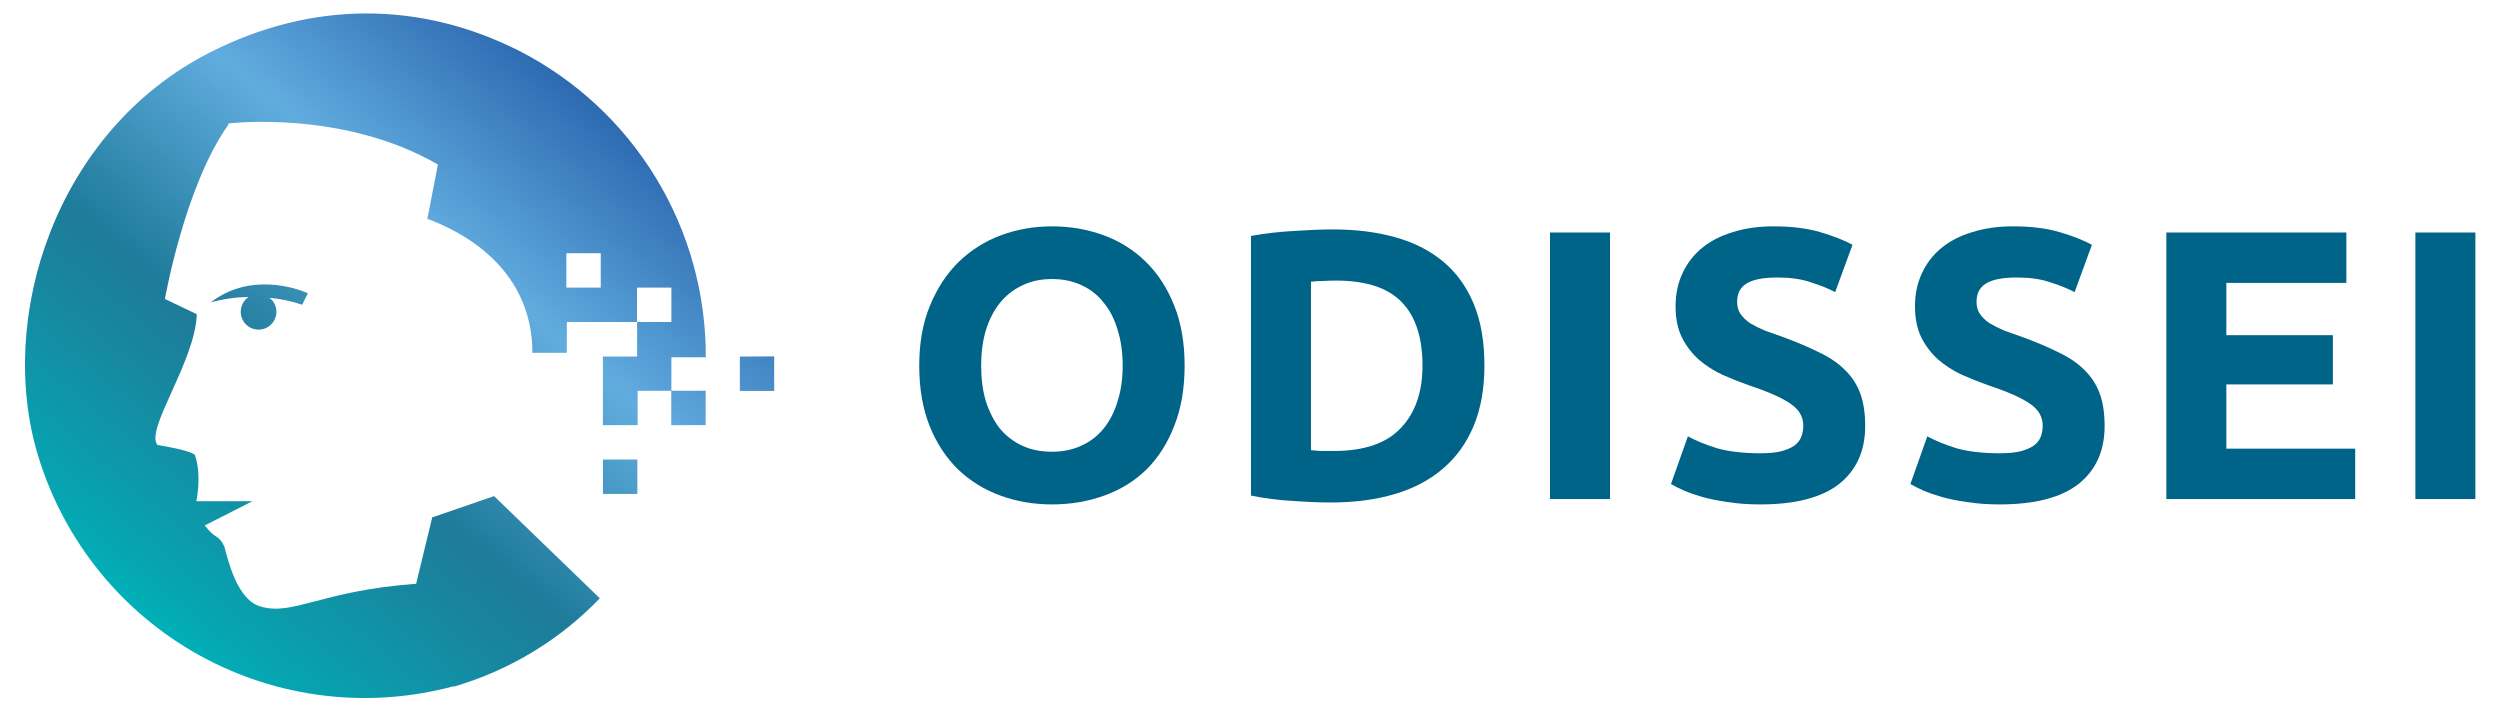 <svg width="2600" height="740" viewBox="0 0 2600 740" fill="none" xmlns="http://www.w3.org/2000/svg">
<path d="M627.092 513.683H662.868V477.904H627.092V513.683ZM769.446 370.838V406.549H805.154V370.634L769.446 370.838ZM320.21 304.993C308.308 299.552 259.677 283.09 219.277 314.448C232.064 310.912 245.254 309.037 258.521 308.87C255.87 310.664 253.728 313.113 252.303 315.979C250.877 318.845 250.217 322.031 250.385 325.227C250.554 328.424 251.545 331.523 253.264 334.223C254.983 336.923 257.371 339.133 260.195 340.638C263.02 342.144 266.186 342.893 269.386 342.814C272.585 342.735 275.71 341.83 278.457 340.187C281.204 338.545 283.48 336.22 285.063 333.438C286.647 330.656 287.485 327.512 287.495 324.311C287.503 321.476 286.849 318.677 285.586 316.138C284.323 313.599 282.484 311.39 280.218 309.687C291.793 310.773 303.205 313.192 314.225 316.897L320.21 304.993ZM734.011 371.586C734.289 305.847 716.373 241.312 682.245 185.127C648.117 128.942 599.109 83.297 540.645 53.245V53.245C435.971 0.121 322.999 1.277 218.188 54.606C57.81 136.232 -4.355 330.773 39.854 474.775C66.796 562.861 126.918 637.024 207.52 681.601C288.122 726.177 382.893 737.675 471.815 713.667V714.143C529.648 697.329 582.062 665.643 623.827 622.246L513.848 515.928L449.506 538.103L432.774 607.145C333.813 614.355 305.111 640.68 271.104 630.816C246.482 624.014 237.096 582.181 233.356 568.509C227.234 555.517 224.786 561.707 212.951 546.47L262.534 521.234H204.177C204.177 521.234 210.231 494.025 202.613 473.074C202.613 473.074 200.233 468.789 163.845 462.803C150.242 447.294 203.225 375.804 204.654 326.76L171.53 310.911C171.53 310.911 191.935 194.186 237.164 130.178C237.573 129.022 237.777 128.341 237.777 128.341C237.777 128.341 356.802 113.921 455.423 171.127L444.201 228.945L444.881 227.721C508.611 251.8 553.704 298.259 553.704 366.893H589.48V334.855H662.595V370.77H627.024V442.125H663.14V406.413H698.099V442.125H733.875V406.345H698.235V371.586H734.011ZM624.779 299.075H589.004V263.296H624.779V299.075ZM662.459 334.855V299.075H698.235V334.855H662.459Z" fill="url(#paint0_linear_304_2)"/>
<path d="M1020.4 380.2C1020.4 393.8 1022 406.067 1025.2 417C1028.67 427.933 1033.47 437.4 1039.6 445.4C1046 453.133 1053.73 459.133 1062.8 463.4C1071.87 467.667 1082.27 469.8 1094 469.8C1105.47 469.8 1115.73 467.667 1124.8 463.4C1134.13 459.133 1141.87 453.133 1148 445.4C1154.4 437.4 1159.2 427.933 1162.4 417C1165.87 406.067 1167.6 393.8 1167.6 380.2C1167.6 366.6 1165.87 354.333 1162.4 343.4C1159.2 332.2 1154.4 322.733 1148 315C1141.87 307 1134.13 300.867 1124.8 296.6C1115.73 292.333 1105.47 290.2 1094 290.2C1082.27 290.2 1071.87 292.467 1062.8 297C1053.73 301.267 1046 307.4 1039.6 315.4C1033.47 323.133 1028.67 332.6 1025.2 343.8C1022 354.733 1020.4 366.867 1020.4 380.2ZM1232 380.2C1232 403.933 1228.4 424.867 1221.2 443C1214.27 460.867 1204.67 475.933 1192.4 488.2C1180.13 500.2 1165.47 509.267 1148.4 515.4C1131.6 521.533 1113.47 524.6 1094 524.6C1075.07 524.6 1057.2 521.533 1040.4 515.4C1023.6 509.267 1008.93 500.2 996.4 488.2C983.867 475.933 974 460.867 966.8 443C959.6 424.867 956 403.933 956 380.2C956 356.467 959.733 335.667 967.2 317.8C974.667 299.667 984.667 284.467 997.2 272.2C1010 259.933 1024.67 250.733 1041.2 244.6C1058 238.467 1075.6 235.4 1094 235.4C1112.93 235.4 1130.8 238.467 1147.6 244.6C1164.4 250.733 1179.07 259.933 1191.6 272.2C1204.13 284.467 1214 299.667 1221.2 317.8C1228.4 335.667 1232 356.467 1232 380.2Z" fill="#006388"/>
<path d="M1363.4 468.2C1366.33 468.467 1369.67 468.733 1373.4 469C1377.4 469 1382.07 469 1387.4 469C1418.6 469 1441.67 461.133 1456.6 445.4C1471.8 429.667 1479.4 407.933 1479.4 380.2C1479.4 351.133 1472.2 329.133 1457.8 314.2C1443.4 299.267 1420.6 291.8 1389.4 291.8C1385.13 291.8 1380.73 291.933 1376.2 292.2C1371.67 292.2 1367.4 292.467 1363.4 293V468.2ZM1543.8 380.2C1543.8 404.2 1540.07 425.133 1532.6 443C1525.13 460.867 1514.47 475.667 1500.6 487.4C1487 499.133 1470.33 507.933 1450.6 513.8C1430.87 519.667 1408.73 522.6 1384.2 522.6C1373 522.6 1359.93 522.067 1345 521C1330.07 520.2 1315.4 518.333 1301 515.4V245.4C1315.4 242.733 1330.33 241 1345.8 240.2C1361.53 239.133 1375 238.6 1386.2 238.6C1409.93 238.6 1431.4 241.267 1450.6 246.6C1470.07 251.933 1486.73 260.333 1500.6 271.8C1514.47 283.267 1525.13 297.933 1532.6 315.8C1540.07 333.667 1543.8 355.133 1543.8 380.2Z" fill="#006388"/>
<path d="M1612 241.8H1674.4V519H1612V241.8Z" fill="#006388"/>
<path d="M1830.6 471.4C1839.4 471.4 1846.6 470.733 1852.2 469.4C1858.07 467.8 1862.73 465.8 1866.2 463.4C1869.67 460.733 1872.07 457.667 1873.4 454.2C1874.73 450.733 1875.4 446.867 1875.4 442.6C1875.4 433.533 1871.13 426.067 1862.6 420.2C1854.07 414.067 1839.4 407.533 1818.6 400.6C1809.53 397.4 1800.47 393.8 1791.4 389.8C1782.33 385.533 1774.2 380.333 1767 374.2C1759.8 367.8 1753.93 360.2 1749.4 351.4C1744.87 342.333 1742.6 331.4 1742.6 318.6C1742.6 305.8 1745 294.333 1749.8 284.2C1754.6 273.8 1761.4 265 1770.2 257.8C1779 250.6 1789.67 245.133 1802.2 241.4C1814.73 237.4 1828.87 235.4 1844.6 235.4C1863.27 235.4 1879.4 237.4 1893 241.4C1906.6 245.4 1917.8 249.8 1926.6 254.6L1908.6 303.8C1900.87 299.8 1892.2 296.333 1882.6 293.4C1873.27 290.2 1861.93 288.6 1848.6 288.6C1833.67 288.6 1822.87 290.733 1816.2 295C1809.8 299 1806.6 305.267 1806.6 313.8C1806.6 318.867 1807.8 323.133 1810.2 326.6C1812.6 330.067 1815.93 333.267 1820.2 336.2C1824.73 338.867 1829.8 341.4 1835.4 343.8C1841.27 345.933 1847.67 348.2 1854.6 350.6C1869 355.933 1881.53 361.267 1892.2 366.6C1902.87 371.667 1911.67 377.667 1918.6 384.6C1925.8 391.533 1931.13 399.667 1934.6 409C1938.07 418.333 1939.8 429.667 1939.8 443C1939.8 468.867 1930.73 489 1912.6 503.4C1894.47 517.533 1867.13 524.6 1830.6 524.6C1818.33 524.6 1807.27 523.8 1797.4 522.2C1787.53 520.867 1778.73 519.133 1771 517C1763.53 514.867 1757 512.6 1751.4 510.2C1746.07 507.8 1741.53 505.533 1737.8 503.4L1755.4 453.8C1763.67 458.333 1773.8 462.467 1785.8 466.2C1798.07 469.667 1813 471.4 1830.6 471.4Z" fill="#006388"/>
<path d="M2079.6 471.4C2088.4 471.4 2095.6 470.733 2101.2 469.4C2107.07 467.8 2111.73 465.8 2115.2 463.4C2118.67 460.733 2121.07 457.667 2122.4 454.2C2123.73 450.733 2124.4 446.867 2124.4 442.6C2124.4 433.533 2120.13 426.067 2111.6 420.2C2103.07 414.067 2088.4 407.533 2067.6 400.6C2058.53 397.4 2049.47 393.8 2040.4 389.8C2031.33 385.533 2023.2 380.333 2016 374.2C2008.8 367.8 2002.93 360.2 1998.4 351.4C1993.87 342.333 1991.6 331.4 1991.6 318.6C1991.6 305.8 1994 294.333 1998.8 284.2C2003.6 273.8 2010.4 265 2019.2 257.8C2028 250.6 2038.67 245.133 2051.2 241.4C2063.73 237.4 2077.87 235.4 2093.6 235.4C2112.27 235.4 2128.4 237.4 2142 241.4C2155.6 245.4 2166.8 249.8 2175.6 254.6L2157.6 303.8C2149.87 299.8 2141.2 296.333 2131.6 293.4C2122.27 290.2 2110.93 288.6 2097.6 288.6C2082.67 288.6 2071.87 290.733 2065.2 295C2058.8 299 2055.6 305.267 2055.6 313.8C2055.6 318.867 2056.8 323.133 2059.2 326.6C2061.6 330.067 2064.93 333.267 2069.2 336.2C2073.73 338.867 2078.8 341.4 2084.4 343.8C2090.27 345.933 2096.67 348.2 2103.6 350.6C2118 355.933 2130.53 361.267 2141.2 366.6C2151.87 371.667 2160.67 377.667 2167.6 384.6C2174.8 391.533 2180.13 399.667 2183.6 409C2187.07 418.333 2188.8 429.667 2188.8 443C2188.8 468.867 2179.73 489 2161.6 503.4C2143.47 517.533 2116.13 524.6 2079.6 524.6C2067.33 524.6 2056.27 523.8 2046.4 522.2C2036.53 520.867 2027.73 519.133 2020 517C2012.53 514.867 2006 512.6 2000.4 510.2C1995.07 507.8 1990.53 505.533 1986.8 503.4L2004.4 453.8C2012.67 458.333 2022.8 462.467 2034.8 466.2C2047.07 469.667 2062 471.4 2079.6 471.4Z" fill="#006388"/>
<path d="M2253 519V241.8H2440.2V294.2H2315.4V348.6H2426.2V399.8H2315.4V466.6H2449.4V519H2253Z" fill="#006388"/>
<path d="M2512 241.8H2574.4V519H2512V241.8Z" fill="#006388"/>
<defs>
<linearGradient id="paint0_linear_304_2" x1="149.29" y1="641.564" x2="606.539" y2="96.758" gradientUnits="userSpaceOnUse">
<stop stop-color="#00B0B7"/>
<stop offset="0.06" stop-color="#06A5B1"/>
<stop offset="0.28" stop-color="#1787A0"/>
<stop offset="0.39" stop-color="#1E7B9A"/>
<stop offset="0.7" stop-color="#61ACDF"/>
<stop offset="1" stop-color="#2D6AB1"/>
</linearGradient>
</defs>
</svg>
